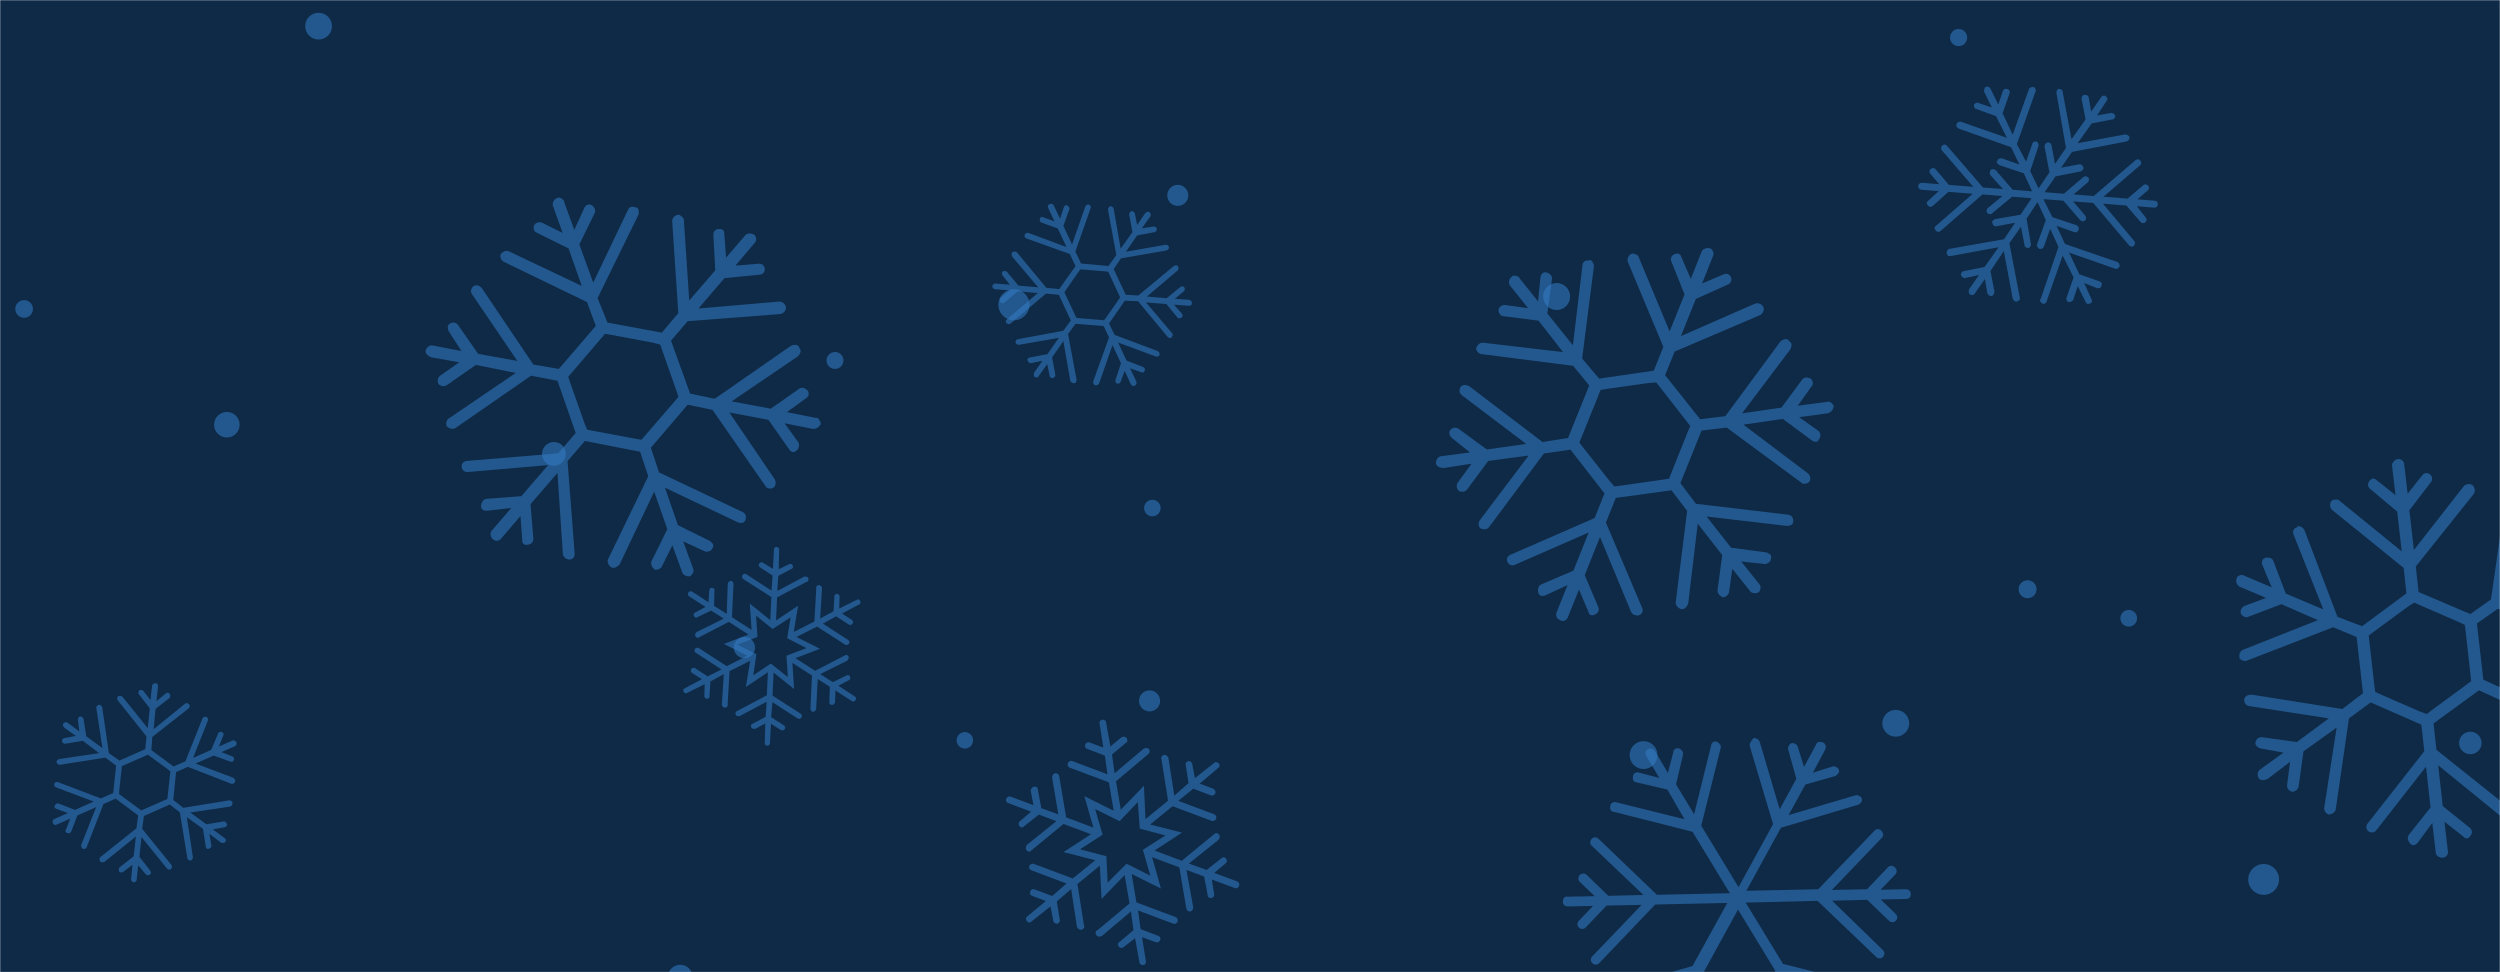 <svg xmlns="http://www.w3.org/2000/svg" version="1.1" xmlns:xlink="http://www.w3.org/1999/xlink" xmlns:svgjs="http://svgjs.com/svgjs" width="1440" height="560" preserveAspectRatio="none" viewBox="0 0 1440 560"><g mask="url(&quot;#SvgjsMask1000&quot;)" fill="none"><rect width="1440" height="560" x="0" y="0" fill="#0e2a47"></rect><circle r="6.855" cx="319.065" cy="261.445" filter="url(#SvgjsFilter1001)" fill="rgba(51, 121, 194, 0.58)"></circle><circle r="4.875" cx="480.945" cy="207.625" filter="url(#SvgjsFilter1001)" fill="rgba(51, 121, 194, 0.58)"></circle><circle r="4.945" cx="1128.155" cy="21.635" filter="url(#SvgjsFilter1001)" fill="rgba(51, 121, 194, 0.58)"></circle><circle r="7.705" cx="183.505" cy="15.065" filter="url(#SvgjsFilter1001)" fill="rgba(51, 121, 194, 0.58)"></circle><circle r="6.07" cx="678.4" cy="112.53" filter="url(#SvgjsFilter1001)" fill="rgba(51, 121, 194, 0.58)"></circle><circle r="8.025" cx="946.685" cy="434.935" filter="url(#SvgjsFilter1001)" fill="rgba(51, 121, 194, 0.58)"></circle><circle r="8.89" cx="1303.86" cy="506.55" filter="url(#SvgjsFilter1001)" fill="rgba(51, 121, 194, 0.58)"></circle><circle r="8.96" cx="584.01" cy="175.52" filter="url(#SvgjsFilter1001)" fill="rgba(51, 121, 194, 0.58)"></circle><circle r="4.745" cx="555.755" cy="426.435" filter="url(#SvgjsFilter1001)" fill="rgba(51, 121, 194, 0.58)"></circle><circle r="6.48" cx="1422.92" cy="427.94" filter="url(#SvgjsFilter1001)" fill="rgba(51, 121, 194, 0.58)"></circle><circle r="5.09" cx="13.89" cy="177.96" filter="url(#SvgjsFilter1001)" fill="rgba(51, 121, 194, 0.58)"></circle><circle r="6.07" cx="662.15" cy="403.71" filter="url(#SvgjsFilter1001)" fill="rgba(51, 121, 194, 0.58)"></circle><circle r="7.73" cx="1091.95" cy="416.61" filter="url(#SvgjsFilter1001)" fill="rgba(51, 121, 194, 0.58)"></circle><circle r="7.36" cx="130.66" cy="244.64" filter="url(#SvgjsFilter1001)" fill="rgba(51, 121, 194, 0.58)"></circle><circle r="6.11" cx="428.79" cy="373.01" filter="url(#SvgjsFilter1001)" fill="rgba(51, 121, 194, 0.58)"></circle><circle r="7.145" cx="391.815" cy="562.855" filter="url(#SvgjsFilter1001)" fill="rgba(51, 121, 194, 0.58)"></circle><circle r="7.775" cx="896.615" cy="170.795" filter="url(#SvgjsFilter1001)" fill="rgba(51, 121, 194, 0.58)"></circle><circle r="5.17" cx="1167.89" cy="339.39" filter="url(#SvgjsFilter1001)" fill="rgba(51, 121, 194, 0.58)"></circle><circle r="4.81" cx="1226.14" cy="356.12" filter="url(#SvgjsFilter1001)" fill="rgba(51, 121, 194, 0.58)"></circle><circle r="4.765" cx="663.765" cy="292.645" filter="url(#SvgjsFilter1001)" fill="rgba(51, 121, 194, 0.58)"></circle><path d="M853.6 204L906.1 210.7 915.4 222 903.2 252.3 888.5 254.6 846.2 222.4C845.6 222.2 845.6 222.2 845 222 843.8 221.5 842.4 221.6 841.1 223.1 840.4 224.9 840.5 226.4 842.1 227.7L879.1 255.7 856.4 258.9 839.9 246.8C839.9 246.8 839.3 246.6 839.3 246.6 838.1 246.1 836.7 246.2 835.4 247.7 834.3 248.7 834.8 250.9 836.3 252.3L846.7 260.6 830 262.8C828.6 262.9 827.2 264.5 827.1 266.5S829.4 269.5 831.4 269.6L847.6 267.1 839.8 277.8C838.5 279.4 839 281.6 840.5 282.9 841.7 283.4 843.7 283.5 845 282L857.2 265.5 880.5 262.4 852.5 299.5C851.2 301 851.7 303.3 852.6 304.3 854.4 305.1 856.4 305.2 857.7 303.6L889.3 261.2 904.6 259 924.2 284.2 918.5 298.4 869.9 319.6C868.3 320.3 867.5 322.1 868.3 323.7S870.7 326.1 872.4 325.4L915.1 306.7 906.3 328.7 888 336.5C886.3 337.2 885.6 339 886 341.2S888.5 343.6 890.2 342.9L902.9 337 896.5 353C895.8 354.8 897.1 356.7 898.9 357.4 900.6 358.1 902.3 357.4 903 355.7L909.5 339.6 914.8 352.1C915.3 354.4 917 355.1 918.9 353.8 920.6 353.1 921.3 351.3 920.6 349.6L912.8 331.3 921.6 309.3 939.5 352.4C940.2 354.1 942.6 355 944.3 354.3S946.6 351.8 945.9 350.2L925 301 930.7 286.8 962.8 282.4 971.8 294.3 965.2 346.9C965.1 348.9 966.6 350.2 968.4 350.9 970.4 351 971.7 349.5 972.4 347.7L977.9 301.6 992 319.7 989.3 340C989.2 342 990.7 343.3 992.5 344.1 994 343.9 995.9 342.6 996 340.6L997.8 327.6 1008.3 340.8C1009.3 341.8 1011.3 342 1013 341.2 1014.3 339.7 1014.4 337.7 1013.5 336.6L1002.9 323.4 1016.8 324.9C1018.2 324.7 1020.1 323.4 1020 322 1020.7 320.2 1019.8 319.2 1018 318.4 1018 318.4 1017.4 318.2 1017.4 318.2L997.1 315.5 983 297.5 1029.1 302.9C1031.1 303 1032.8 302.3 1032.9 300.3 1033 298.3 1032.1 297.2 1030.9 296.7 1030.3 296.5 1030.3 296.5 1030.3 296.5L976.9 290.2 967.9 278.3 980.1 248 994.6 246.3 1037.7 278.1C1038.6 279.1 1040.9 278.7 1042 277.7 1043.3 276.2 1042.8 273.9 1041.3 272.6L1004.2 244.6 1026.9 241.3 1043.4 253.5C1045 254.8 1047 254.9 1047.7 253.1 1049 251.6 1048.6 249.3 1047.6 248.3L1036.3 240.3 1053.1 238C1054.8 237.3 1056.1 235.8 1056.2 233.8 1055.8 232.9 1054.9 231.9 1053.7 231.4 1053.1 231.2 1053.1 231.2 1052.3 231.5L1035.5 233.7 1043.5 222.5C1044.8 220.9 1044.1 219.3 1043.2 218.2 1042.6 217.9 1042.6 217.9 1042 217.7 1040.8 217.2 1039.4 217.3 1038.3 218.3L1026.1 234.8 1003.4 238.1 1031.4 201C1032.1 199.3 1032.3 197.2 1030.5 196.5 1030.1 195.7 1030.1 195.7 1029.5 195.5 1028.3 195 1026.7 195.7 1025.6 196.6L993.8 239.7 979.3 241.5 959.1 216.1 964.6 202.5 1013.8 181.5C1015.4 180.8 1016.4 178.4 1015.7 176.8S1012.6 174.2 1010.9 174.9L968.2 193.6 976.8 172.2 995.4 163.8C997 163.1 997.7 161.3 997 159.6 996.3 158 994.5 157.2 992.9 158L980.4 163.3 986.8 147.2C987.3 146.1 986.8 143.8 985.1 143.1 983.3 142.4 980.8 143.4 980.3 144.6L973.9 160.6 968.5 148.2C968.2 147.3 967.8 146.5 967.2 146.3 966 145.8 965.2 146.1 964.4 146.5 962.7 147.2 962 149 962.7 150.6L970.3 169.6 961.7 190.9 943.8 147.9C943.5 147 942.9 146.8 941.7 146.3 941.1 146.1 940.5 145.8 939.7 146.2 938 146.9 937 149.3 937.7 151L958.1 199.8 952.6 213.5 921.1 218.1 911.3 206.5 918.1 153.4C918 152 917.3 150.3 916.1 149.8 915.5 149.6 915.5 149.6 915.3 150.2 913.5 149.5 911.6 150.8 911.5 152.8L906 198.9 891.3 180.6 894 160.3C893.9 158.8 892.9 157.8 891.7 157.3 891.7 157.3 891.1 157 891.1 157 889.4 156.3 887.5 157.6 887.3 159.7L885.9 173.6 875.3 160.3C875 159.5 874.4 159.3 873.8 159 872.6 158.6 871.2 158.7 870.9 159.3 869 160.6 868.9 162.6 869.6 164.3L880.2 177.5 867.1 175.7C865.1 175.5 863.2 176.8 863.1 178.9 863.2 180.3 864.5 182.2 865.9 182.1L886.2 184.7 900.3 202.8 854.2 197.4C852.2 197.3 850.9 198.8 850.2 200.6 850.3 202 851.6 203.9 853.6 204ZM911.2 251.3L920.5 228.2 921.9 224.6 925.6 224 949.7 220.6 954 220.3 956.3 223.2 971.3 242.4 973.6 245.4 972.1 248.9 962.8 272.1 961.4 275.7 957.7 276.3 933.6 279.7 929.9 280.2 927.1 277 912 257.9 909.7 254.9 911.2 251.3Z" fill="rgba(51, 121, 194, 0.58)"></path><path d="M1008 430.2L1021.3 474.7 1001.4 511 979.9 475.6 991.2 430.5C991.2 430.5 991.2 430 991.2 430 991.2 428.9 990 427.8 988.9 427.2 987.2 426.7 985.6 427.9 985.6 429.5L975.8 469 965.4 451.8 969.5 434.4C969.5 434.4 969.4 433.8 969.4 433.8 969.4 432.7 968.3 431.6 967.1 431.1 965.5 430.6 963.8 431.7 963.8 433.4L960.7 445.2 953.2 432.5C952.6 431.4 950.3 430.9 949.2 431.5 947.6 432.1 947.6 434.3 948.2 435.4L955.8 448.1 943.9 445C942.2 444.5 940.6 445.7 940.6 447.3 940.1 449 941.2 450.7 942.9 450.7L960.4 454.8 970.3 471.9 930.9 462.1C929.2 461.6 927.5 462.8 927.5 464.4 927 466.1 928.2 467.8 929.9 467.7L974.9 479.1 996.4 514.5 954.4 515.4 920.7 483.1C919.5 482 917.9 482 916.8 483.2 915.7 484.3 915.7 486 916.8 487.1L946.6 515.5 926.4 516 913.9 503.9C912.7 502.9 911 502.9 909.9 504 908.8 505.2 908.9 506.9 910 508L918.6 516.2 902.9 516.5C901.2 516 900.2 517.7 900.2 519.4 900.2 521 901.4 522.1 903.1 522.1L917.6 521.8 909.4 530.4C908.3 531.5 908.3 533.2 909.5 534.3S912.3 535.3 913.4 534.2L925.4 521.6 945.6 521.2 917.1 550.9C916 552.1 916.1 553.7 917.2 554.8 918.4 555.9 920 555.9 921.1 554.8L953.4 521 994.9 520.1 974.9 556.4 931.5 569.1C929.9 569.7 929.3 571.4 929.4 573.1 930 574.7 931.7 575.3 933.3 575.2L972.3 563.7 962.6 581.3 945.3 586.2C943.7 586.7 943.2 588.4 943.2 590.1 943.8 591.8 945.5 592.3 946.6 592.3L958.3 588.7 951.3 601.7C950.8 602.8 950.8 605.1 952.5 605.6 954.2 606.1 955.9 606.1 956.4 604.4L963.4 591.4 967 603C967.6 604.7 969.3 605.2 970.4 605.2 971.5 604.6 972.6 603.5 972.6 602.4 972.6 602.4 972.6 601.8 972.6 601.8L967.7 584.5 977.4 567 988.9 605.9C989.5 607.6 991.2 608.1 992.3 608.1 993.4 607.5 994.5 606.4 994.5 605.2 994.5 605.2 994.5 604.7 994.5 604.7L981.2 560.2 1001.1 523.9 1022.6 559.2 1011.3 604.3C1010.8 606 1011.9 607.7 1013.6 607.6 1015.3 608.1 1016.9 607 1016.9 605.3L1026.7 565.9 1037.1 583 1033 600.5C1032.5 602.2 1033.7 603.8 1035.4 603.8 1037.1 604.3 1038.7 603.1 1038.7 601.5L1041.8 589.6 1049.3 602.3C1049.9 603.5 1052.2 604 1053.3 603.4 1054.4 602.8 1054.9 601.7 1054.9 600.5 1054.9 600 1054.9 599.4 1054.3 598.9L1046.7 586.2 1058.6 589.3C1060.3 589.8 1061.9 588.6 1061.9 587 1061.9 587 1061.9 586.4 1061.9 586.4 1061.8 585.3 1060.7 584.2 1059.6 583.6L1042.1 579.5 1031.6 562.4 1071.1 572.2C1072.8 572.7 1074.4 571.6 1074.4 569.9 1074.4 569.9 1074.4 569.3 1074.4 569.3 1074.3 568.2 1073.2 567.1 1072.1 566.6L1027 555.2 1005.5 519.9 1046.9 518.9 1080.7 551.2C1081.8 552.3 1083.5 552.3 1084.6 551.2 1085.7 550 1085.7 548.3 1084.5 547.2L1055.3 518.8 1075.5 518.3 1088.1 530.4C1089.2 531.5 1090.9 531.4 1092 530.3S1093.1 527.5 1091.9 526.4L1083.3 518.1 1097.9 517.8C1099.6 517.8 1100.7 516.6 1100.6 515 1100.6 513.3 1099.4 512.2 1097.8 512.2L1083.2 512.5 1091.4 504C1092 503.4 1092.5 502.8 1092.5 501.7S1091.9 500 1091.3 499.5C1090.2 498.4 1088.5 498.4 1087.4 499.6L1075.4 512.2 1055.2 512.6 1083.7 482.8C1084.2 482.3 1084.8 481.7 1084.7 480.6 1084.7 480 1084.1 478.9 1083.6 478.4 1082.4 477.3 1080.7 477.3 1079.7 478.5L1047.3 512.2 1005.9 513.1 1025.8 476.8 1070.4 463.5C1071.5 462.9 1072.6 461.8 1072.5 460.7 1072.5 460.7 1072.5 460.1 1072.5 460.1 1071.9 458.5 1070.2 457.9 1069.1 458L1030.2 469.5 1039.9 451.9 1057.1 447C1058.2 446.4 1059.3 445.3 1059.3 444.2 1059.3 444.2 1059.3 443.6 1059.3 443.6 1058.7 441.9 1057 441.4 1055.9 441.4L1044.2 445.1 1051.2 432C1051.2 431.5 1051.7 430.9 1051.7 430.3 1051.7 429.2 1051.1 428.1 1050 427.6 1048.3 427.1 1046.6 427.1 1046.1 428.8L1039.1 441.8 1035.5 430.1C1034.9 428.5 1033.2 427.9 1032.1 428 1030.4 428.6 1029.9 430.3 1029.9 431.4L1034.7 448.6 1025.1 466.2 1013.6 427.3C1013 425.6 1011.3 425.1 1010.1 425.1 1008.5 426.8 1007.4 428.5 1008 430.2Z" fill="rgba(51, 121, 194, 0.58)"></path><path d="M290.4 150.9L338.1 174 343.2 187.7 321.9 212.5 307.2 210 277.5 165.9C277 165.5 277 165.5 276.6 165.1 275.6 164.3 274.2 163.9 272.5 165 271.2 166.4 270.9 167.8 271.9 169.5L298 207.9 275.4 203.8 263.7 187C263.7 187 263.2 186.5 263.2 186.5 262.2 185.7 260.9 185.4 259.1 186.4 257.8 187 257.5 189.2 258.6 191L265.8 202.2 249.2 199C247.8 198.6 246.1 199.7 245.3 201.5S246.5 205.1 248.4 205.8L264.5 208.7 253.7 216.3C252 217.4 251.7 219.7 252.7 221.4 253.7 222.2 255.6 223 257.3 221.9L274.1 210.2 297.1 214.8 258.7 240.9C257 241.9 256.7 244.2 257.3 245.5 258.7 246.8 260.6 247.6 262.4 246.5L305.9 216.4 321.1 219.3 331.6 249.4 321.6 261.1 268.8 265.5C267 265.7 265.7 267.1 265.9 268.9S267.5 272 269.3 271.9L315.7 267.9 300.3 285.8 280.5 287.3C278.6 287.5 277.4 288.9 277.1 291.2S278.7 294.3 280.5 294.2L294.5 292.6 283.2 305.7C282 307.2 282.6 309.4 284 310.7 285.5 311.9 287.3 311.8 288.6 310.3L299.8 297.2 300.8 310.8C300.6 313 302 314.3 304.2 313.7 306.1 313.5 307.3 312.1 307.2 310.3L305.6 290.4 321.1 272.4 324.2 319C324.3 320.8 326.2 322.4 328.1 322.3S331.1 320.7 331 318.9L326.9 265.6 336.9 254 368.7 260.2 373.4 274.3 350.3 322C349.5 323.8 350.5 325.6 352 326.8 353.9 327.6 355.6 326.5 356.9 325.1L376.8 283.2 384.4 304.8 375.3 323.2C374.6 325.1 375.6 326.8 377.1 328.1 378.4 328.4 380.7 327.8 381.4 325.9L387.3 314.1 393.1 330C393.6 331.3 395.5 332.1 397.3 332 399.1 330.9 399.8 329.1 399.3 327.7L393.5 311.8 406.2 317.7C407.6 318 409.8 317.4 410.2 316 411.4 314.6 410.9 313.2 409.4 312 409.4 312 408.9 311.6 408.9 311.6L390.5 302.5 383 280.9 424.9 300.8C426.8 301.6 428.6 301.4 429.3 299.6 430.1 297.7 429.6 296.4 428.6 295.5 428.1 295.1 428.1 295.1 428.1 295.1L379.6 272.1 374.9 257.9 396.1 233.1 410.4 236.1 441 280.1C441.6 281.4 443.9 281.7 445.2 281.1 446.9 280.1 447.2 277.8 446.2 276L420.1 237.6 442.6 241.8 454.4 258.6C455.4 260.4 457.3 261.1 458.5 259.7 460.3 258.6 460.5 256.3 460 255L451.9 243.8 468.5 247.1C470.3 247 472 245.9 472.8 244.1 472.7 243.2 472.1 241.8 471.2 241 470.7 240.6 470.7 240.6 469.8 240.7L453.2 237.4 464.4 229.3C466.1 228.2 466 226.4 465.4 225.1 464.9 224.7 464.9 224.7 464.4 224.3 463.5 223.4 462.1 223.1 460.8 223.6L444 235.4 421.4 231.2 459.8 205.1C461 203.7 461.8 201.8 460.4 200.5 460.3 199.6 460.3 199.6 459.8 199.2 458.8 198.4 457 198.5 455.7 199.1L411.7 229.7 397.5 226.7 386.5 196.2 396.1 185 449.3 180.9C451.1 180.8 452.8 178.9 452.7 177.1S450.6 173.6 448.8 173.7L402.3 177.7 417.3 160.2 437.6 158.2C439.4 158.1 440.7 156.6 440.5 154.8 440.4 153 438.9 151.8 437.1 151.9L423.6 153 434.8 139.8C435.7 138.9 436 136.6 434.5 135.3 433 134.1 430.3 134.3 429.5 135.3L418.2 148.4 417.2 134.8C417.1 133.9 417.1 133 416.6 132.6 415.6 131.8 414.7 131.9 413.8 131.9 412 132.1 410.8 133.5 410.9 135.3L412 155.7 397 173.1 393.9 126.6C393.8 125.7 393.3 125.3 392.4 124.5 391.9 124.1 391.4 123.6 390.5 123.7 388.7 123.9 387 125.8 387.2 127.6L390.7 180.4 381.2 191.6 349.9 185.8 344.2 171.7 367.8 123.6C368.1 122.2 368 120.4 367 119.6 366.5 119.2 366.5 119.2 366.1 119.7 364.7 118.4 362.4 119.1 361.7 120.9L341.7 162.8 333.7 140.8 342.7 122.4C343.1 121 342.5 119.7 341.6 118.8 341.6 118.8 341.1 118.4 341.1 118.4 339.6 117.2 337.4 117.8 336.6 119.7L330.8 132.4 325 116.5C325 115.6 324.5 115.1 324 114.7 323 113.9 321.6 113.5 321.2 114 319 114.7 318.2 116.5 318.4 118.3L324.1 134.2 312.3 128.3C310.5 127.6 308.2 128.2 307.5 130.1 307.1 131.4 307.7 133.7 309.1 134L327.5 143.1 335.1 164.7 293.2 144.8C291.3 144 289.5 145 288.3 146.5 287.9 147.9 288.6 150.1 290.4 150.9ZM329.8 214.1L346 195.2 348.5 192.3 352.2 192.9 376.2 197.4 380.3 198.5 381.5 202 389.6 225 390.8 228.5 388.3 231.5 372 250.4 369.5 253.3 365.9 252.7 341.9 248.2 338.2 247.5 336.6 243.6 328.5 220.6 327.3 217.1 329.8 214.1Z" fill="rgba(51, 121, 194, 0.58)"></path><path d="M676 153.3L655.7 170.2 648.4 169.8 641.5 155 645.7 148.8 671.8 144.3C672.1 144.2 672.1 144.2 672.4 144 673 143.8 673.4 143.2 673.3 142.2 672.9 141.3 672.3 140.9 671.3 141L648.5 145 655 135.6 665.1 133.7C665.1 133.7 665.4 133.6 665.4 133.6 665.9 133.3 666.4 132.7 666.3 131.7 666.3 131 665.3 130.4 664.3 130.5L657.7 131.5 662.6 124.6C663 124 662.9 123 662.2 122.3S660.4 122.1 659.6 122.8L655 129.6 653.7 123.1C653.6 122.1 652.6 121.5 651.6 121.6 651.1 121.9 650.3 122.6 650.4 123.6L652.3 133.7 645.5 143.2 641.5 120.4C641.4 119.4 640.4 118.8 639.7 118.7 638.8 119.1 638.1 119.8 638.2 120.8L643 146.9 638.5 153.2 622.7 151.8 619.4 144.9 628.2 119.9C628.5 119 628.1 118.2 627.3 117.9S625.5 118 625.2 118.8L617.5 140.8 612.5 130.1 615.9 120.7C616.2 119.9 615.8 119 614.8 118.4S613.1 118.5 612.8 119.3L610.6 126 606.9 118.2C606.5 117.3 605.4 117.2 604.5 117.6 603.6 118 603.3 118.8 603.7 119.7L607.4 127.5 601 125.2C600 124.6 599.2 125 599 126.2 598.7 127 599.1 127.9 599.9 128.2L609.3 131.6 614.3 142.3 592.5 134.2C591.6 133.9 590.5 134.4 590.2 135.2S590.3 137 591.1 137.3L616.2 146.3 619.5 153.3 610.1 166.5 602.7 165.8 585.8 145.4C585.1 144.7 584.1 144.8 583.2 145.2 582.5 145.9 582.6 146.9 583 147.8L598 165.5 586.6 164.5 580 156.6C579.3 155.9 578.3 156 577.5 156.4 577 157 576.9 158.1 577.6 158.8L581.7 164 573.3 163.3C572.6 163.3 571.8 164 571.5 164.8 571.7 165.8 572.3 166.6 573.1 166.6L581.5 167.2 576.2 171.8C575.8 172.4 575.6 173.5 576.2 174 576.6 174.8 577.3 174.9 578.2 174.5 578.2 174.5 578.5 174.3 578.5 174.3L586.3 167.8 597.8 168.8 580.1 183.8C579.3 184.5 579 185.4 579.7 186.1 580.4 186.8 581.1 186.8 581.7 186.6 582 186.4 582 186.4 582 186.4L602.5 169.1 609.9 169.8 616.8 184.6 612.5 190.5 586.2 195.4C585.5 195.4 584.9 196.4 584.9 197.1 585 198.1 586 198.7 587 198.6L609.9 194.6 603.3 204 593.3 205.9C592.3 206 591.5 206.7 591.9 207.6 592.1 208.6 593 209.2 593.8 209.2L600.5 207.8 595.6 214.7C595.3 215.5 595.4 216.5 596.1 217.3 596.6 217.4 597.3 217.5 597.8 217.2 598.1 217 598.1 217 598.3 216.6L603.2 209.7 604.6 216.5C604.7 217.5 605.6 217.8 606.3 217.8 606.6 217.7 606.6 217.7 606.9 217.5 607.4 217.3 607.9 216.7 607.9 216L606 205.9 612.5 196.5 616.5 219.4C617 220.2 617.7 221 618.5 220.6 618.9 220.7 618.9 220.7 619.2 220.6 619.8 220.3 620.1 219.5 620.1 218.7L615.2 192.4 619.5 186.5 635.7 187.8 638.8 194.4 629.7 219.6C629.4 220.4 629.9 221.6 630.8 221.9S632.8 221.6 633.1 220.8L640.8 198.8 645.7 209.2 642.5 218.9C642.2 219.7 642.6 220.6 643.4 220.9 644.3 221.2 645.1 220.8 645.5 219.9L647.8 213.6 651.4 221.4C651.7 222 652.7 222.6 653.6 222.2 654.4 221.7 654.9 220.5 654.6 219.9L650.9 212.1 657.3 214.4C657.8 214.5 658.2 214.7 658.5 214.5 659 214.3 659.2 213.8 659.4 213.4 659.7 212.6 659.3 211.7 658.4 211.4L648.9 207.7 644 197.3 665.9 205.4C666.3 205.6 666.6 205.4 667.2 205.2 667.4 205 667.7 204.9 667.9 204.5 668.2 203.6 667.6 202.5 666.8 202.2L642 192.9 638.8 186.3 647.9 173.2 655.5 173.5 672.6 194.1C673.1 194.6 674 194.9 674.6 194.6 674.9 194.5 674.9 194.5 674.7 194.2 675.6 193.8 675.8 192.6 675.1 191.9L660.1 174.2 671.8 175.1 678.3 183C678.9 183.4 679.6 183.4 680.2 183.2 680.2 183.2 680.4 183 680.4 183 681.3 182.6 681.5 181.5 680.8 180.7L676.2 175.5 684.6 176.1C685.1 176.3 685.3 176.1 685.6 176 686.2 175.7 686.7 175.2 686.5 174.9 686.7 173.7 686 173 685.1 172.7L676.7 172.1 681.8 167.9C682.6 167.2 682.7 166.1 682 165.3 681.5 164.9 680.3 164.7 679.9 165.3L672 171.8 660.6 170.8 678.3 155.8C679 155.1 678.9 154.1 678.5 153.2 677.9 152.8 676.8 152.6 676 153.3ZM639.1 158.2L644.4 169.5 645.2 171.3 644.2 172.8 637.2 182.8 635.9 184.5 634 184.3 621.9 183.3 620 183.1 619.2 181.4 613.9 170.1 613.1 168.3 614.1 166.8 621.1 156.8 622.2 155.2 624.3 155.3 636.5 156.3 638.3 156.5 639.1 158.2Z" fill="rgba(51, 121, 194, 0.58)"></path><path d="M493.5 345.5L483.4 350.5 483.6 343.7C483.7 343 483 342.2 482.1 342 481.2 342.2 480.4 342.8 480.6 343.7L480.1 352.1 472.4 356.3 473.5 338.7C473.3 337.8 472.7 337.1 471.9 337 470.8 337 470 337.6 470.2 338.5L469.1 358 457.2 364 459.7 348.9 447 357.4 447.6 344.1 464.8 335C465.1 335.2 465.3 335 465.4 334.7 465.8 334.1 465.8 333.4 465.5 332.8 465.1 332.2 464.1 332 463.3 332.1L447.7 340.4 448.3 331.7 455.8 327.7C456.3 327.6 456.4 327.4 456.6 327.1 456.8 326.8 456.9 326.1 456.5 325.5 456.1 324.9 455.1 324.6 454.5 325L448.5 327.9 448.8 316.8C449.1 315.8 448.2 315.3 447.3 315 446.6 314.9 445.8 315.6 445.8 316.7L445.2 327.7 439.5 324.1C438.7 323.6 437.6 324 437.3 324.6 436.8 325.4 437 326.3 437.8 326.8L445 331.5 444.4 340.2 429.9 330.8C429 330.3 428.2 330.5 427.6 331.3 427.3 331.8 427.3 333 428.1 333.5L444.3 343.9 443.7 357.2 431.9 347.7 432.9 362.8 421.6 355.5 422.5 336.4C422.5 335.2 421.7 334.7 421 334.6 420.2 334.5 419.5 335.2 419.2 336.1L418.6 353.6 411.3 349 411.5 340.4C411.8 339.4 411.2 338.6 410 338.6 409.3 338.5 408.5 339.2 408.5 340.3L408.1 346.9 398.7 340.8C397.9 340.3 397 340.5 396.5 341.3S396.1 343 397 343.5L406.4 349.6 400.6 352.7C399.5 353.2 399.3 354.1 399.6 354.7 400.1 355.8 401.1 356.1 401.9 355.4L409.6 351.7 416.9 356.3 401.2 364.1C400.4 364.8 400.2 365.7 400.5 366.4 401 367.4 402 367.7 402.8 367L419.8 358.2 431.1 365.5 417 370.9 430.5 377.7 418.6 383.7 402.5 373.3C401.7 372.8 400.6 373.3 400.3 373.8 399.8 374.6 400 375.5 400.8 376L415.6 385.6 407.6 389.6 400.4 384.9C399.6 384.4 398.7 384.6 398.2 385.4 397.8 385.9 397.8 387.1 398.6 387.6L404.3 391.2 394.5 396.4C393.5 396.8 393.2 397.8 393.9 398.6 394.2 399.2 395 399.7 395.8 399.1L405.9 394.1 405.7 400.9C405.6 401.6 406.3 402.4 407 402.5 407.7 402.5 408.3 402.2 408.5 401.9 408.6 401.6 408.8 401.4 408.7 400.9L409.2 392.5 416.9 388.3 415.8 405.9C416 406.8 416.6 407.6 417.3 407.6 418.1 407.7 418.7 407.3 419 406.8 419.2 406.5 419.2 406.5 419.1 406.1L420.2 386.6 432.1 380.6 429.6 395.7 442.3 387.2 441.7 400.5 424.5 409.6C423.9 409.9 423.3 410.7 423.8 411.8 424.2 412.4 425.1 412.7 426 412.5L441.6 404.2 441 412.9 433.5 416.9C432.6 417.1 432.3 418 432.8 419.1 433.2 419.7 434.1 420 435 419.8L440.8 416.7 440.5 427.8C440.2 428.8 441 429.3 442 429.6 442.5 429.5 443.1 429.1 443.3 428.9 443.4 428.6 443.6 428.3 443.5 427.9L444.1 416.9 449.8 420.5C450.6 421 451.6 420.6 452 420L452 420C452.5 419.2 452.3 418.3 451.5 417.8L444.2 413.1 444.9 404.4 459.4 413.8C460.2 414.3 461.1 414.1 461.6 413.3S462 411.6 461.2 411.1L445 400.7 445.6 387.4 457.4 396.9 456.4 381.8 467.7 389.1 466.8 408.2C466.8 409.4 467.6 409.9 468.3 410 469 410.1 469.8 409.4 470.1 408.5L471 391.1 478 395.6 477.7 404.3C477.5 405.2 478.1 406 479.3 406 480 406.1 480.8 405.4 481 404.5L481.2 397.7 490.6 403.8C491.4 404.3 492.3 404.1 492.8 403.3S493.1 401.6 492.3 401.1L482.9 395 488.7 391.9C489.2 391.8 489.3 391.5 489.5 391.3 489.9 390.7 489.8 390.3 489.7 389.9 489.2 388.8 488.2 388.5 487.4 389.2L479.7 392.9 472.4 388.3 488.1 380.5C488.3 380.2 488.4 379.9 488.6 379.7 489 379.1 488.9 378.7 488.8 378.2 488.3 377.2 487.3 376.9 486.5 377.6L469.5 386.4 458.2 379.1 472.3 373.7 458.8 366.9 470.6 360.9 486.8 371.3C487.6 371.8 488.7 371.3 489 370.8 489.5 370 489.3 369.1 488.5 368.6L474 359.2 481.6 355 488.9 359.7C489.7 360.2 490.6 360 491.1 359.2S491.4 357.5 490.6 357L485 353.4 494.8 348.2C495.2 348.1 495.4 347.9 495.5 347.6 495.7 347.3 495.8 346.6 495.4 346 495.1 345.4 494.3 344.9 493.5 345.5ZM464.5 373.3L453 377.7 453.8 390 444 382.2 433.9 389 435.7 376.8 424.7 371.3 436.3 366.9 435.5 354.6 445 362.3 455.4 355.6 453.4 367.6 464.5 373.3Z" fill="rgba(51, 121, 194, 0.58)"></path><path d="M1294.5 380.4L1343.9 361.3 1357.4 366.9 1361.1 399.3 1349.2 408.4 1296.8 400.1C1296.1 400.2 1296.1 400.2 1295.5 400.3 1294.2 400.4 1293 401.2 1292.6 403.2 1292.8 405.1 1293.6 406.3 1295.6 406.7L1341.4 413.8 1323 427.4 1302.7 424.6C1302.7 424.6 1302.1 424.7 1302.1 424.7 1300.8 424.8 1299.6 425.6 1299.2 427.6 1298.7 428.9 1300.2 430.7 1302.2 431.1L1315.3 433.5 1301.6 443.4C1300.4 444.2 1300 446.1 1300.9 448S1304.3 449.5 1306.1 448.7L1319.1 438.8 1317.4 451.9C1317 453.9 1318.5 455.7 1320.4 456.1 1321.7 455.9 1323.6 455.1 1324 453.1L1326.8 432.8 1345.9 419.1 1338.8 465C1338.4 466.9 1339.9 468.7 1341.2 469.2 1343.2 469 1345 468.1 1345.4 466.1L1353 413.8 1365.5 404.6 1394.7 417.4 1396.4 432.7 1363.7 474.4C1362.6 475.8 1362.8 477.7 1364.2 478.8S1367.6 479.7 1368.7 478.3L1397.4 441.6 1400 465.1 1387.6 480.7C1386.5 482.1 1386.7 484 1388.2 485.8S1391.5 486.7 1392.7 485.3L1401 474 1403 491.2C1403.2 493.1 1405.2 494.2 1407.2 494 1409.1 493.7 1410.2 492.3 1410 490.4L1408 473.3 1418.7 481.7C1420.1 483.5 1422 483.3 1423.1 481.2 1424.2 479.8 1424 477.9 1422.6 476.8L1407 464.3 1404.4 440.8 1440.5 470.2C1442 471.4 1444.5 471.1 1445.6 469.7S1446.5 466.3 1445.1 465.2L1403.4 431.9 1401.7 416.7 1427.9 397.6 1441.4 403.8 1460.5 453.2C1461.4 455 1463.4 455.4 1465.3 455.2 1467.1 454.4 1467.5 452.4 1467.3 450.5L1450.2 407.3 1471.2 416.5 1478.5 435.7C1479.4 437.5 1481.3 437.9 1483.3 437.7 1484.5 436.9 1485.5 434.9 1484.7 433.1L1480 420.7 1495.6 427.3C1497 427.8 1498.8 427 1499.9 425.5 1500.3 423.6 1499.5 421.7 1498.1 421.2L1482.6 414.6 1495.5 409.3C1496.7 408.5 1497.8 406.5 1497 405.3 1496.8 403.4 1495.4 402.9 1493.5 403.1 1493.5 403.1 1492.9 403.2 1492.9 403.2L1473.7 410.5 1452.7 401.2 1495.9 384.1C1497.7 383.3 1498.9 381.9 1498 380 1497.2 378.2 1495.8 377.7 1494.5 377.8 1493.9 377.9 1493.9 377.9 1493.9 377.9L1444 397.7 1430.4 391.5 1426.7 359.1 1438.7 350.7 1491.7 358.2C1493 358.7 1494.8 357.2 1495.3 355.9 1495.7 353.9 1494.2 352.1 1492.2 351.7L1446.4 344.6 1464.8 331 1485.1 333.8C1487.1 334.3 1488.9 333.4 1488.7 331.5 1489.1 329.5 1487.6 327.7 1486.3 327.3L1472.5 325.6 1486.2 315.7C1487.4 314.2 1487.8 312.3 1486.9 310.4 1486.2 309.9 1484.9 309.4 1483.6 309.5 1483 309.6 1483 309.6 1482.4 310.3L1468.7 320.2 1470.4 306.5C1470.8 304.5 1469.4 303.4 1468.1 302.9 1467.4 303 1467.4 303 1466.8 303 1465.5 303.2 1464.3 304 1463.8 305.3L1461 325.6 1442.5 339.3 1449.6 293.4C1449.4 291.5 1448.5 289.6 1446.6 289.9 1445.9 289.3 1445.9 289.3 1445.3 289.4 1444 289.5 1442.9 290.9 1442.4 292.3L1434.8 345.3 1422.9 353.7 1393.1 341 1391.5 326.3 1424.8 284.6C1425.9 283.2 1425.6 280.6 1424.2 279.5S1420.2 278.7 1419.1 280.1L1390.4 316.8 1387.8 293.9 1400.2 277.7C1401.3 276.3 1401.1 274.4 1399.7 273.3 1398.3 272.1 1396.3 272.3 1395.2 273.8L1386.8 284.4 1384.8 267.2C1384.7 265.9 1383.2 264.2 1381.3 264.4 1379.4 264.6 1377.7 266.7 1377.8 268L1379.8 285.2 1369.1 276.7C1368.4 276.1 1367.7 275.6 1367.1 275.6 1365.8 275.8 1365.3 276.5 1364.7 277.2 1363.6 278.6 1363.8 280.5 1365.2 281.6L1380.8 294.7 1383.4 317.6 1347.3 288.2C1346.5 287.6 1345.9 287.7 1344.6 287.8 1344 287.9 1343.4 288 1342.8 288.7 1341.7 290.1 1342 292.6 1343.4 293.8L1384.5 327.1 1386.1 341.8 1360.6 360.7 1346.4 355.3 1327.3 305.2C1326.5 304 1325.1 302.9 1323.8 303.1 1323.2 303.1 1323.2 303.1 1323.2 303.8 1321.3 304 1320.3 306 1321.1 307.9L1338.2 351 1316.6 341.9 1309.3 322.7C1308.5 321.5 1307.2 321 1305.9 321.2 1305.9 321.2 1305.3 321.2 1305.3 321.2 1303.3 321.5 1302.3 323.5 1303.1 325.4L1308.5 338.3 1292.9 331.7C1292.2 331.1 1291.6 331.2 1290.9 331.2 1289.6 331.4 1288.4 332.2 1288.5 332.8 1287.5 334.8 1288.3 336.7 1289.7 337.8L1305.3 344.4 1292.9 349C1291.1 349.9 1290 351.9 1290.9 353.8 1291.7 355 1293.7 356 1294.9 355.3L1314.1 348 1335.1 357.2 1291.9 374.3C1290.1 375.1 1289.6 377.1 1289.9 379 1290.6 380.2 1292.7 381.3 1294.5 380.4ZM1367.6 394.7L1364.8 369.9 1364.4 366.1 1367.4 363.8 1387 349.4 1390.6 347.1 1394 348.6 1416.3 358.3 1419.7 359.9 1420.2 363.7 1423 388.5 1423.4 392.3 1420.4 394.6 1400.8 409 1397.8 411.3 1393.8 409.8 1371.5 400.1 1368.1 398.5 1367.6 394.7Z" fill="rgba(51, 121, 194, 0.58)"></path><path d="M594.1 530.8L605.1 522.1 606.7 530.4C606.8 531.3 607.7 532.1 609 532.1 610 531.7 610.8 530.7 610.4 529.7L608.7 519.2 617 512.1 620.3 533.8C620.8 534.9 621.8 535.7 622.7 535.6 624.1 535.2 624.9 534.3 624.4 533.2L620.6 509.2 633.5 498.6 634.5 517.8 647.8 504 650.6 520.4 631.9 536C631.5 535.9 631.4 536.3 631.2 536.6 631 537.4 631.1 538.3 631.7 538.9 632.3 539.6 633.5 539.6 634.6 539.2L651.4 525 652.9 535.8 644.8 542.6C644.3 542.8 644.2 543.2 644 543.6 643.9 543.9 644 544.8 644.6 545.5 645.2 546.1 646.5 546.2 647.1 545.6L653.8 540.4 656.3 554.1C656.2 555.4 657.4 555.8 658.6 555.9 659.5 555.8 660.3 554.8 660 553.4L657.8 539.8 665.7 542.7C666.8 543.1 668 542.3 668.3 541.6 668.7 540.4 668.2 539.4 667.1 539L657 535.2 655.5 524.4 675.7 532C676.8 532.4 677.9 531.9 678.3 530.8 678.6 530 678.2 528.6 677.1 528.2L654.6 519.8 651.8 503.4 668.7 511.8 663.6 493.7 679.3 499.6 683.3 523.2C683.6 524.7 684.7 525.1 685.6 525 686.5 524.9 687.3 523.9 687.3 522.6L683.4 501.1 693.6 504.9 695.6 515.5C695.5 516.7 696.5 517.5 697.9 517.2 698.8 517.1 699.6 516.1 699.3 514.7L698 506.6 711.2 511.5C712.3 511.9 713.3 511.4 713.7 510.3S713.7 508.2 712.6 507.7L699.4 502.8 705.7 497.5C706.9 496.7 706.9 495.4 706.3 494.7 705.5 493.6 704.2 493.5 703.4 494.5L695 501.1 684.8 497.4 701.9 483.7C702.7 482.7 702.8 481.4 702.2 480.8 701.3 479.6 700.1 479.6 699.3 480.5L680.7 495.8 665 489.9 680.8 479.6 662.5 474.9 675.4 464.4 697.9 472.8C699 473.2 700.2 472.4 700.5 471.6 700.9 470.5 700.4 469.5 699.3 469L678.7 461.3 687.3 454.3 697.4 458.1C698.6 458.5 699.6 458 700 456.9 700.3 456.2 700 454.8 698.8 454.3L691 451.4 701.5 442.5C702.7 441.7 702.8 440.4 701.8 439.6 701.2 439 700.1 438.6 699.3 439.5L688.3 448.2 686.7 440C686.6 439.1 685.6 438.3 684.7 438.4 683.9 438.5 683.2 439.1 683.1 439.4 682.9 439.8 682.8 440.2 683 440.7L684.6 451.1 676.4 458.3 673 436.5C672.6 435.5 671.6 434.7 670.7 434.8 669.8 434.9 669.2 435.5 668.9 436.3 668.7 436.6 668.7 436.6 669 437.2L672.8 461.2 659.8 471.8 658.9 452.6 645.6 466.4 642.8 450 661.5 434.3C662.1 433.7 662.6 432.6 661.7 431.4 661.1 430.8 659.8 430.7 658.8 431.2L642 445.4 640.5 434.6 648.6 427.8C649.6 427.3 649.6 426.1 648.8 424.9 648.2 424.2 646.9 424.2 645.9 424.7L639.6 430 637.1 416.2C637.1 415 636 414.5 634.7 414.5 634.2 414.7 633.6 415.3 633.4 415.7 633.3 416.1 633.1 416.5 633.4 417L635.5 430.6 627.7 427.7C626.5 427.2 625.4 428.1 625.1 428.8L625.1 428.8C624.7 429.9 625.1 431 626.3 431.4L636.4 435.2 637.9 446 617.7 438.4C616.5 438 615.5 438.5 615.1 439.6S615.1 441.7 616.2 442.2L638.7 450.6 641.5 467 624.6 458.6 629.8 476.7 614.1 470.8 610.1 447.1C609.8 445.7 608.7 445.3 607.8 445.4 606.9 445.5 606.1 446.5 606 447.7L609.6 469.1 599.8 465.5 597.8 454.9C597.9 453.6 596.9 452.8 595.5 453.2 594.6 453.3 593.8 454.2 593.7 455.5L595.3 463.8 582.2 458.9C581.1 458.5 580.1 458.9 579.6 460.1S579.7 462.2 580.8 462.6L593.9 467.5 587.6 472.9C587.1 473.1 587 473.5 586.9 473.9 586.6 474.6 586.8 475.1 587 475.6 587.9 476.8 589.1 476.9 589.9 475.9L598.4 469.2 608.5 473 591.4 486.7C591.3 487.1 591.2 487.4 591 487.8 590.7 488.6 591 489.1 591.2 489.6 592.1 490.8 593.3 490.8 594.1 489.8L612.6 474.6 628.4 480.5 612.6 490.8 630.9 495.5 617.9 506 595.5 497.6C594.3 497.2 593.2 498 592.9 498.8 592.5 499.9 592.9 500.9 594.1 501.3L614.3 508.9 606.1 516.1 595.9 512.3C594.8 511.9 593.8 512.3 593.4 513.5S593.4 515.6 594.5 516L602.4 519 591.8 527.8C591.3 528.1 591.2 528.5 591 528.8 590.9 529.2 591 530.1 591.6 530.7 592.2 531.4 593.3 531.8 594.1 530.8ZM622.1 489.2L635.1 480.8 630.8 466 644.9 473 655.4 462 656.5 477.3 671.3 481.2 658.3 489.5 662.6 504.4 648.9 497.5 638 508.4 637.3 493.2 622.1 489.2Z" fill="rgba(51, 121, 194, 0.58)"></path><path d="M67.9 403.5L84.4 424.2 83.7 431.5 68.8 438.1 62.7 433.8 58.9 407.5C58.7 407.2 58.7 407.2 58.6 406.9 58.3 406.3 57.8 405.9 56.8 406 55.9 406.4 55.4 406.9 55.5 407.9L59 430.9 49.7 424.1 48.1 414C48.1 414 47.9 413.7 47.9 413.7 47.7 413.1 47.1 412.7 46.1 412.7 45.4 412.7 44.8 413.7 44.9 414.7L45.7 421.3 38.9 416.3C38.4 415.8 37.4 415.9 36.6 416.6S36.4 418.4 37.1 419.2L43.7 423.9 37.2 425.1C36.2 425.2 35.6 426.1 35.7 427.1 35.9 427.7 36.6 428.5 37.6 428.4L47.7 426.7 57.1 433.8 34.2 437.2C33.2 437.3 32.5 438.3 32.5 439 32.9 439.9 33.6 440.6 34.6 440.5L60.7 436.4 66.9 441 65.2 456.8 58.1 459.9 33.4 450.5C32.5 450.2 31.7 450.6 31.3 451.4S31.4 453.1 32.2 453.5L54 461.7 43.2 466.5 33.9 462.9C33.1 462.5 32.2 462.9 31.6 463.9S31.6 465.6 32.5 465.9L39.1 468.3 31.2 471.8C30.3 472.1 30.1 473.3 30.5 474.2 30.9 475 31.7 475.4 32.6 475L40.5 471.5 38 477.8C37.4 478.8 37.8 479.7 39 479.9 39.8 480.2 40.7 479.8 41 479L44.6 469.7 55.4 464.9 46.8 486.6C46.5 487.4 47 488.6 47.8 488.9S49.5 488.9 49.9 488L59.6 463.1 66.6 460 79.6 469.7 78.6 477.1 57.9 493.6C57.2 494.2 57.2 495.3 57.6 496.1 58.3 496.9 59.3 496.8 60.2 496.4L78.3 481.8 77 493.2 68.9 499.6C68.2 500.2 68.3 501.2 68.7 502.1 69.2 502.6 70.3 502.8 71.1 502.1L76.3 498.1 75.5 506.5C75.4 507.2 76.1 507.9 77 508.3 78 508.2 78.7 507.5 78.7 506.8L79.6 498.4 84.1 503.7C84.6 504.2 85.7 504.4 86.2 503.8 87.1 503.5 87.1 502.7 86.7 501.9 86.7 501.9 86.6 501.6 86.6 501.6L80.3 493.5 81.5 482.1 96.1 500.2C96.8 500.9 97.6 501.3 98.4 500.6 99.1 499.9 99.2 499.2 98.9 498.6 98.8 498.3 98.8 498.3 98.8 498.3L81.9 477.4 82.9 470 97.8 463.4 103.6 467.9 107.9 494.3C107.8 495 108.8 495.6 109.5 495.7 110.5 495.6 111.2 494.6 111.1 493.6L107.6 470.7 116.9 477.4 118.5 487.5C118.6 488.5 119.3 489.3 120.2 488.9 121.2 488.8 121.8 487.8 121.8 487.1L120.6 480.3 127.4 485.4C128.2 485.7 129.2 485.6 130 484.9 130.1 484.5 130.2 483.8 129.9 483.2 129.8 482.9 129.8 482.9 129.4 482.8L122.6 477.7 129.4 476.5C130.4 476.4 130.7 475.5 130.8 474.8 130.6 474.5 130.6 474.5 130.5 474.2 130.2 473.6 129.7 473.2 129 473.1L118.9 474.8 109.6 468 132.6 464.6C133.4 464.2 134.2 463.5 133.8 462.6 134 462.2 134 462.2 133.8 461.9 133.6 461.3 132.7 461 132 461L105.6 465.3 99.8 460.8 101.4 444.7 108.2 441.7 133.1 451.4C133.9 451.8 135.1 451.2 135.4 450.4S135.2 448.4 134.4 448L112.6 439.8 123.1 435.2 132.7 438.7C133.5 439 134.4 438.6 134.7 437.8 135.1 436.9 134.7 436 133.8 435.7L127.5 433.2 135.4 429.8C136 429.5 136.6 428.5 136.2 427.7 135.9 426.8 134.6 426.3 134 426.5L126.1 430 128.6 423.7C128.7 423.3 128.9 422.8 128.8 422.6 128.5 422 128.1 421.8 127.7 421.6 126.8 421.3 125.9 421.7 125.6 422.5L121.7 431.9 111.2 436.6 119.8 414.9C120 414.5 119.8 414.2 119.6 413.6 119.5 413.4 119.3 413.1 118.9 412.9 118.1 412.6 116.9 413.1 116.6 413.9L106.8 438.5 100 441.5 87.2 432.1 87.7 424.5 108.7 408C109.2 407.4 109.5 406.6 109.2 406 109.1 405.7 109.1 405.7 108.8 405.8 108.4 404.9 107.3 404.7 106.5 405.4L88.5 420 89.6 408.3 97.7 402C98.1 401.4 98.2 400.7 97.9 400.1 97.9 400.1 97.8 399.8 97.8 399.8 97.4 398.9 96.3 398.7 95.5 399.4L90.1 403.9 91 395.5C91.1 395.1 91 394.8 90.9 394.5 90.6 393.9 90.1 393.4 89.8 393.6 88.6 393.4 87.9 394 87.6 394.9L86.7 403.3 82.7 398.1C82 397.3 80.9 397.1 80.1 397.8 79.7 398.4 79.5 399.5 80 399.9L86.3 408 85.1 419.4 70.5 401.3C69.8 400.6 68.8 400.7 67.9 401.1 67.5 401.6 67.3 402.8 67.9 403.5ZM72 440.5L83.4 435.5 85.2 434.7 86.7 435.8 96.5 443 98.2 444.4 97.9 446.3 96.6 458.4 96.4 460.2 94.6 461 83.2 466 81.4 466.8 79.9 465.7 70.1 458.5 68.6 457.4 68.7 455.3 70 443.2 70.2 441.3 72 440.5Z" fill="rgba(51, 121, 194, 0.58)"></path><path d="M1163.4 171.4L1157.4 140.1 1164.1 130.6 1166.1 141.1C1166 142.3 1167.2 142.8 1168.4 142.9 1169.2 142.6 1170.1 141.4 1169.8 140.6L1167.3 126 1173.6 116.4 1178.4 126.8 1173.3 140.9C1173.3 140.9 1173.3 141.3 1173.3 141.3 1173.3 142.1 1174 143 1174.8 143.4 1176 143.5 1176.8 143.2 1177.3 142L1180.9 131.8 1185.7 142.2 1175.4 172.3C1175.4 172.3 1174.9 172.7 1174.9 172.7 1174.9 173.5 1175.6 174.4 1176.4 174.8 1177.5 175.3 1178.8 174.6 1178.9 173.4L1188.1 147.2 1194.4 159.8 1190.3 171.5C1190.3 171.5 1190.3 171.5 1190.2 171.9 1190.2 172.7 1190.5 173.5 1191.3 174 1192.5 174.1 1193.7 173.7 1194.2 172.6L1196.8 164.8 1201.3 173.9C1201.6 175.2 1202.8 175.2 1203.6 174.9 1204.9 174.6 1205.4 173.4 1204.6 172.2L1200.5 163 1207.9 166C1209.1 166.1 1210.4 165.8 1210.4 164.6 1210.9 163.4 1210.6 162.6 1209.4 162.1L1197.7 158 1191.8 145.5 1218.4 154.8C1219.2 155.2 1220.4 154.5 1220.9 153.4 1221 152.6 1220.7 151.3 1219.5 150.9L1189.4 140.5 1184.6 130.1 1194.8 133.7C1195.9 134.2 1196.8 133.5 1197.3 132.3 1197.7 131.5 1197 130.3 1196.3 129.8L1182.2 125.1 1177 114.7 1188.5 115.6 1198.1 126.7C1198.8 127.6 1200 127.7 1200.9 127 1201.7 126.6 1201.8 125 1201.1 124.2L1194.1 116 1205.7 116.9 1226.3 141.3C1227 142.2 1228.2 142.3 1229.1 141.6 1229.9 140.8 1230 139.6 1229.3 138.8L1211.3 117.3 1224.8 118.4 1232.9 127.8C1233.7 128.7 1234.9 128.8 1235.7 128 1236.6 127.3 1236.7 126.1 1235.9 125.2L1230.8 118.8 1240.8 119.6C1242 119.7 1242.8 118.9 1242.9 117.7 1243 116.5 1242.3 115.7 1241.1 115.6L1231.1 114.8 1237.1 109.7C1238 108.9 1238.1 107.7 1237.3 106.9S1235.4 105.9 1234.5 106.7L1225.5 114.4 1211.6 113.3 1232.6 95.3C1233.5 94.6 1233.6 93.4 1232.8 92.5 1232.1 91.6 1230.9 91.5 1230 92.3L1206 112.9 1194.4 112 1202.6 105C1203.4 104.3 1203.5 103.1 1202.8 102.2 1202 101.4 1200.9 101.3 1200 102L1188.8 111.6 1177.7 110.7 1184 101.6 1198.6 98.7C1199.5 98.4 1200.4 97.2 1200 96.4 1199.7 95.2 1198.9 94.7 1197.8 94.6L1187.2 96.6 1193.5 87.5 1224.8 81.5C1226.1 81.1 1226.5 80.4 1226.6 79.2 1226.3 78 1225.1 77.5 1224.3 77.4L1196.7 82.5 1204.8 71.1 1216.6 68.8C1217.8 68.9 1218.3 67.7 1218.4 66.5 1218 65.7 1216.9 64.8 1215.7 65.1L1207.9 66.5 1213.4 58.1C1214.2 57.4 1213.9 56.1 1212.8 55.3 1212 54.8 1210.8 55.1 1210.3 55.9L1204.5 64.3 1203.1 56.1C1202.8 54.9 1201.6 54.4 1200.8 54.7 1199.6 54.7 1199.1 55.4 1199.1 56.2 1199.1 56.6 1199.1 56.6 1199 57L1201.3 68.8 1193.2 80.2 1188.1 53C1188.2 51.8 1187 51.3 1185.8 51.2 1185 51.5 1184.5 52.3 1184.5 53.1 1184.5 53.5 1184.5 53.5 1184.5 53.5L1190 85.2 1183.7 94.4 1181.7 83.8C1181.4 82.5 1180.7 82.1 1179.5 82 1178.6 82.3 1177.8 83.1 1177.7 83.9 1177.7 84.3 1177.7 84.3 1177.7 84.7L1180.5 99.3 1174.2 108.5 1169.4 98.5 1174.1 84.4C1174.6 83.2 1173.8 82 1173.1 81.5 1171.9 81.4 1170.7 81.7 1170.6 82.9L1167 93.1 1161.7 83 1172.5 52.6C1172.9 51.8 1172.2 50.5 1171.5 50.1 1170.3 50 1169.1 50.3 1168.6 51.5L1159.3 77.6 1153.5 65.2 1157.5 53.8C1158 52.7 1157.3 51.4 1156.1 51.3 1155.4 50.9 1154.1 51.2 1153.7 52.3L1151 60.2 1146.5 51C1146.2 50.2 1145 49.7 1143.8 50 1143.4 50.3 1142.9 51.1 1142.9 51.9 1142.9 51.9 1142.8 52.3 1142.8 52.7L1147.3 61.9 1139.5 59.3C1138.7 58.8 1137.5 59.5 1137 60.3 1137 60.7 1137 60.7 1137 60.7 1136.9 61.9 1137.6 62.7 1138.4 62.8L1149.7 66.9 1156 79.4 1129.4 70.1C1128.2 70 1127.4 70.4 1126.9 71.5 1126.9 71.5 1126.9 71.9 1126.9 71.9 1126.8 72.7 1127.2 73.6 1128.3 74.1L1158.4 84.8 1163.2 94.8 1153.1 91.2C1151.9 91.1 1150.7 91.4 1150.6 92.6 1150.2 92.6 1150.1 93 1150.1 93 1150.1 93.8 1150.8 94.6 1151.6 95.1L1165.7 99.8 1170.5 110.2 1159.3 109.3 1149.7 98.2C1149 97.3 1147.4 97.2 1146.6 97.9 1146.1 98.7 1146 99.9 1146.3 100.7L1153.7 108.9 1142.2 108 1121.5 84C1120.8 83.1 1119.6 83 1118.8 83.8 1117.9 84.5 1117.8 85.7 1118.5 86.6L1136.6 107.6 1122.6 106.5 1114.9 97.5C1114.2 96.6 1113 96.6 1112.1 97.3S1111.1 99.2 1111.9 100.1L1117 106.1 1107.1 105.3C1105.9 105.2 1105 106 1104.9 107.2 1104.8 108.4 1105.6 109.2 1106.8 109.3L1116.7 110.1 1110.7 115.6C1110.3 116 1109.8 116.4 1109.8 116.8 1109.8 117.2 1110.1 118 1110.5 118.4 1111.2 119.3 1112.4 119.4 1113.3 118.6L1122.3 110.5 1136.3 111.6 1115.2 130C1114.8 130.4 1114.3 130.8 1114.3 131.2 1114.3 131.6 1114.6 132.4 1115 132.8 1115.7 133.7 1116.9 133.8 1117.8 133L1141.9 112 1153.4 112.9 1144.9 119.9C1144.4 120.2 1144.4 121 1144.3 121.4 1144.3 121.8 1144.3 122.2 1144.7 122.7 1145.4 123.5 1147 123.6 1147.4 122.9L1159 113.3 1170.2 114.2 1163.8 123.7 1149.2 126.2C1148.4 126.5 1147.5 127.3 1147.4 128.1 1147.4 128.5 1147.4 128.5 1147.8 128.5 1147.7 129.7 1148.9 130.6 1150.1 130.3L1160.7 128.3 1154.3 137.8 1122.6 143.4C1121.8 143.8 1121.3 144.5 1121.3 145.3 1121.2 145.7 1121.2 145.7 1121.2 145.7 1121.5 147 1122.3 147.8 1123.5 147.5L1151.2 142.4 1143.1 153.8 1131.3 156.1C1130 156.4 1129.6 157.2 1129.5 158 1129.5 158 1129.5 158.4 1129.5 158.4 1129.8 159.6 1131 160.1 1131.8 160.2L1139.9 158.4 1134.1 166.8C1134 167.2 1134 167.6 1134 168 1133.9 168.4 1134.3 169.2 1134.6 169.6 1135.8 170.1 1137 170.2 1137.5 169L1143.3 160.7 1144.7 168.8C1145 170 1146.2 170.5 1147 170.6 1148.2 170.3 1148.7 169.1 1148.8 167.9L1146.5 156.1 1154.2 144.6 1159.3 171.9C1159.6 173.1 1160.8 174 1161.6 173.7 1162.8 173.4 1163.7 172.7 1163.4 171.4Z" fill="rgba(51, 121, 194, 0.58)"></path></g><defs><mask id="SvgjsMask1000"><rect width="1440" height="560" fill="#ffffff"></rect></mask><filter id="SvgjsFilter1001"><feGaussianBlur stdDeviation="1"></feGaussianBlur></filter></defs></svg>
